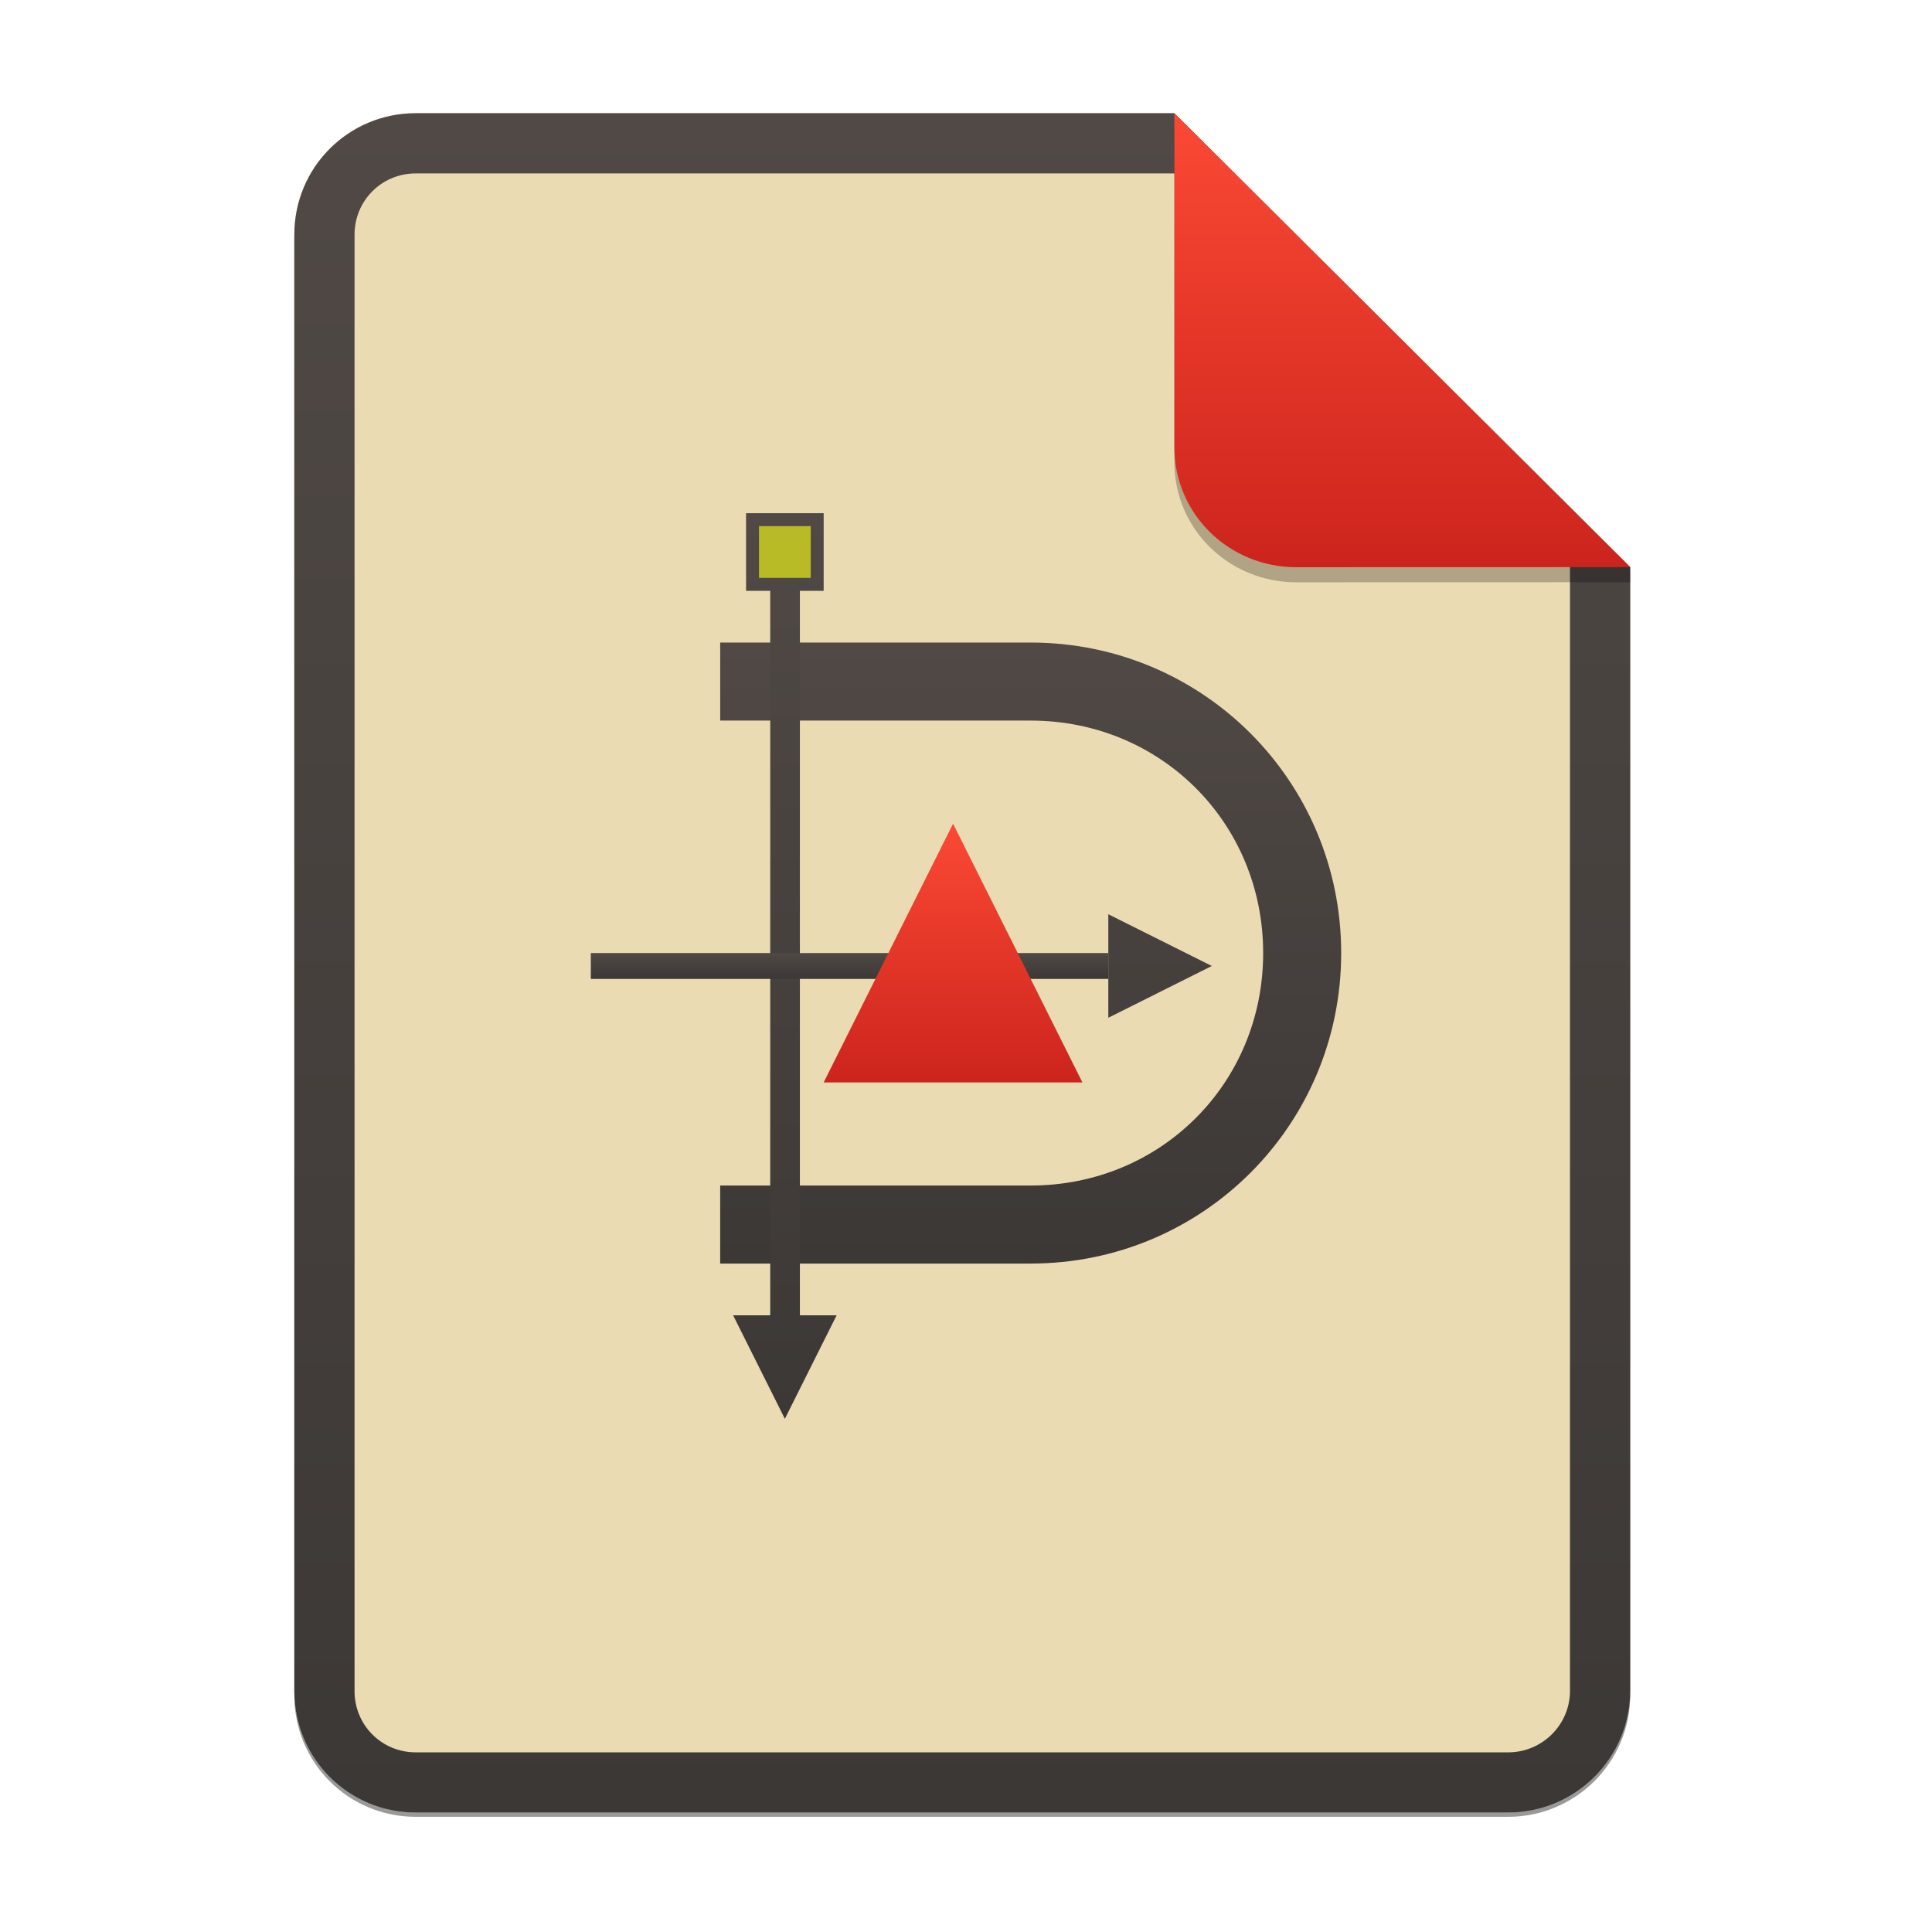 <svg width="256" height="256" viewBox="0 0 256 256" fill="none" xmlns="http://www.w3.org/2000/svg">
<g opacity="0.4" filter="url(#filter0_f)">
<path d="M55.084 15.564H155.608L216.009 75.713L216.011 224.609C216.011 233.52 208.749 240.737 199.838 240.737H55.084C46.173 240.737 39 233.564 39 224.654V31.647C39 22.737 46.173 15.564 55.084 15.564H55.084Z" fill="black"/>
</g>
<path d="M55.084 15H155.608L216.009 75.149L216.011 224.045C216.011 232.956 208.749 240.174 199.838 240.174H55.084C46.173 240.174 39 233 39 224.09V31.084C39 22.173 46.173 15 55.084 15H55.084Z" fill="#ebdbb2"/>
<path fill-rule="evenodd" clip-rule="evenodd" d="M155.609 22.979H55.084C50.58 22.979 46.979 26.58 46.979 31.084V224.09C46.979 228.594 50.58 232.195 55.084 232.195H199.838C204.371 232.195 208.032 228.521 208.032 224.046V75.149L155.609 22.979ZM155.608 15H55.084C46.173 15 39 22.173 39 31.084V224.09C39 233 46.173 240.174 55.084 240.174H199.838C208.749 240.174 216.011 232.956 216.011 224.045L216.009 75.149L155.608 15Z" fill="url(#paint0_linear)"/>
<path d="M95.427 85.142V95.481H136.57C153.816 95.481 167.375 109.04 167.375 126.286C167.375 143.531 153.816 157.089 136.57 157.089H95.427V167.428H136.57C159.364 167.428 177.714 149.079 177.714 126.286C177.714 103.492 159.364 85.142 136.57 85.142H95.427Z" fill="url(#paint1_linear)"/>
<path fill-rule="evenodd" clip-rule="evenodd" d="M146.857 134.857L160.571 127.999L146.857 121.142V134.857ZM97.141 174.286L103.999 188L110.856 174.286H105.991V78.285H109.141V68H98.856V78.285H102.059V174.286H97.141Z" fill="url(#paint2_linear)"/>
<path d="M78.286 126.284H146.859V129.712H78.286V126.284Z" fill="url(#paint3_linear)"/>
<path d="M100.572 69.716H107.429V76.573H100.572V69.716Z" fill="url(#paint4_linear)"/>
<path d="M126.285 109.142L143.428 143.428H109.141L126.285 109.142Z" fill="url(#paint5_linear)"/>
<path opacity="0.25" d="M155.608 17V61.231C155.608 70.141 162.867 77.16 171.777 77.16L216.009 77.149V75.149L155.608 17Z" fill="black"/>
<path d="M155.608 15V59.231C155.608 68.141 162.867 75.16 171.777 75.16L216.009 75.149L155.608 15Z" fill="url(#paint6_linear)"/>
<defs>
<filter id="filter0_f" x="23.878" y="0.441" width="207.255" height="255.418" filterUnits="userSpaceOnUse" color-interpolation-filters="sRGB">
<feFlood flood-opacity="0" result="BackgroundImageFix"/>
<feBlend mode="normal" in="SourceGraphic" in2="BackgroundImageFix" result="shape"/>
<feGaussianBlur stdDeviation="7.561" result="effect1_foregroundBlur"/>
</filter>
<linearGradient id="paint0_linear" x1="39" y1="15" x2="39" y2="240.174" gradientUnits="userSpaceOnUse">
<stop offset="1e-07" stop-color="#504945"/>
<stop offset="1" stop-color="#3c3836"/>
</linearGradient>
<linearGradient id="paint1_linear" x1="95.427" y1="85.142" x2="95.427" y2="167.428" gradientUnits="userSpaceOnUse">
<stop offset="1e-07" stop-color="#504945"/>
<stop offset="1" stop-color="#3c3836"/>
</linearGradient>
<linearGradient id="paint2_linear" x1="97.141" y1="68" x2="97.141" y2="188" gradientUnits="userSpaceOnUse">
<stop offset="1e-07" stop-color="#504945"/>
<stop offset="1" stop-color="#3c3836"/>
</linearGradient>
<linearGradient id="paint3_linear" x1="78.286" y1="126.284" x2="78.286" y2="129.712" gradientUnits="userSpaceOnUse">
<stop offset="1e-07" stop-color="#504945"/>
<stop offset="1" stop-color="#3c3836"/>
</linearGradient>
<linearGradient id="paint4_linear" x1="100.572" y1="69.716" x2="100.572" y2="76.573" gradientUnits="userSpaceOnUse">
<stop offset="1e-07" stop-color="#b8bb26"/>
<stop offset="1" stop-color="#b8bb26"/>
</linearGradient>
<linearGradient id="paint5_linear" x1="109.141" y1="109.142" x2="109.141" y2="143.428" gradientUnits="userSpaceOnUse">
<stop offset="1e-07" stop-color="#fb4934"/>
<stop offset="1" stop-color="#cc241d"/>
</linearGradient>
<linearGradient id="paint6_linear" x1="155.608" y1="15" x2="155.608" y2="75.16" gradientUnits="userSpaceOnUse">
<stop offset="1e-07" stop-color="#fb4934"/>
<stop offset="1" stop-color="#cc241d"/>
</linearGradient>
</defs>
</svg>
